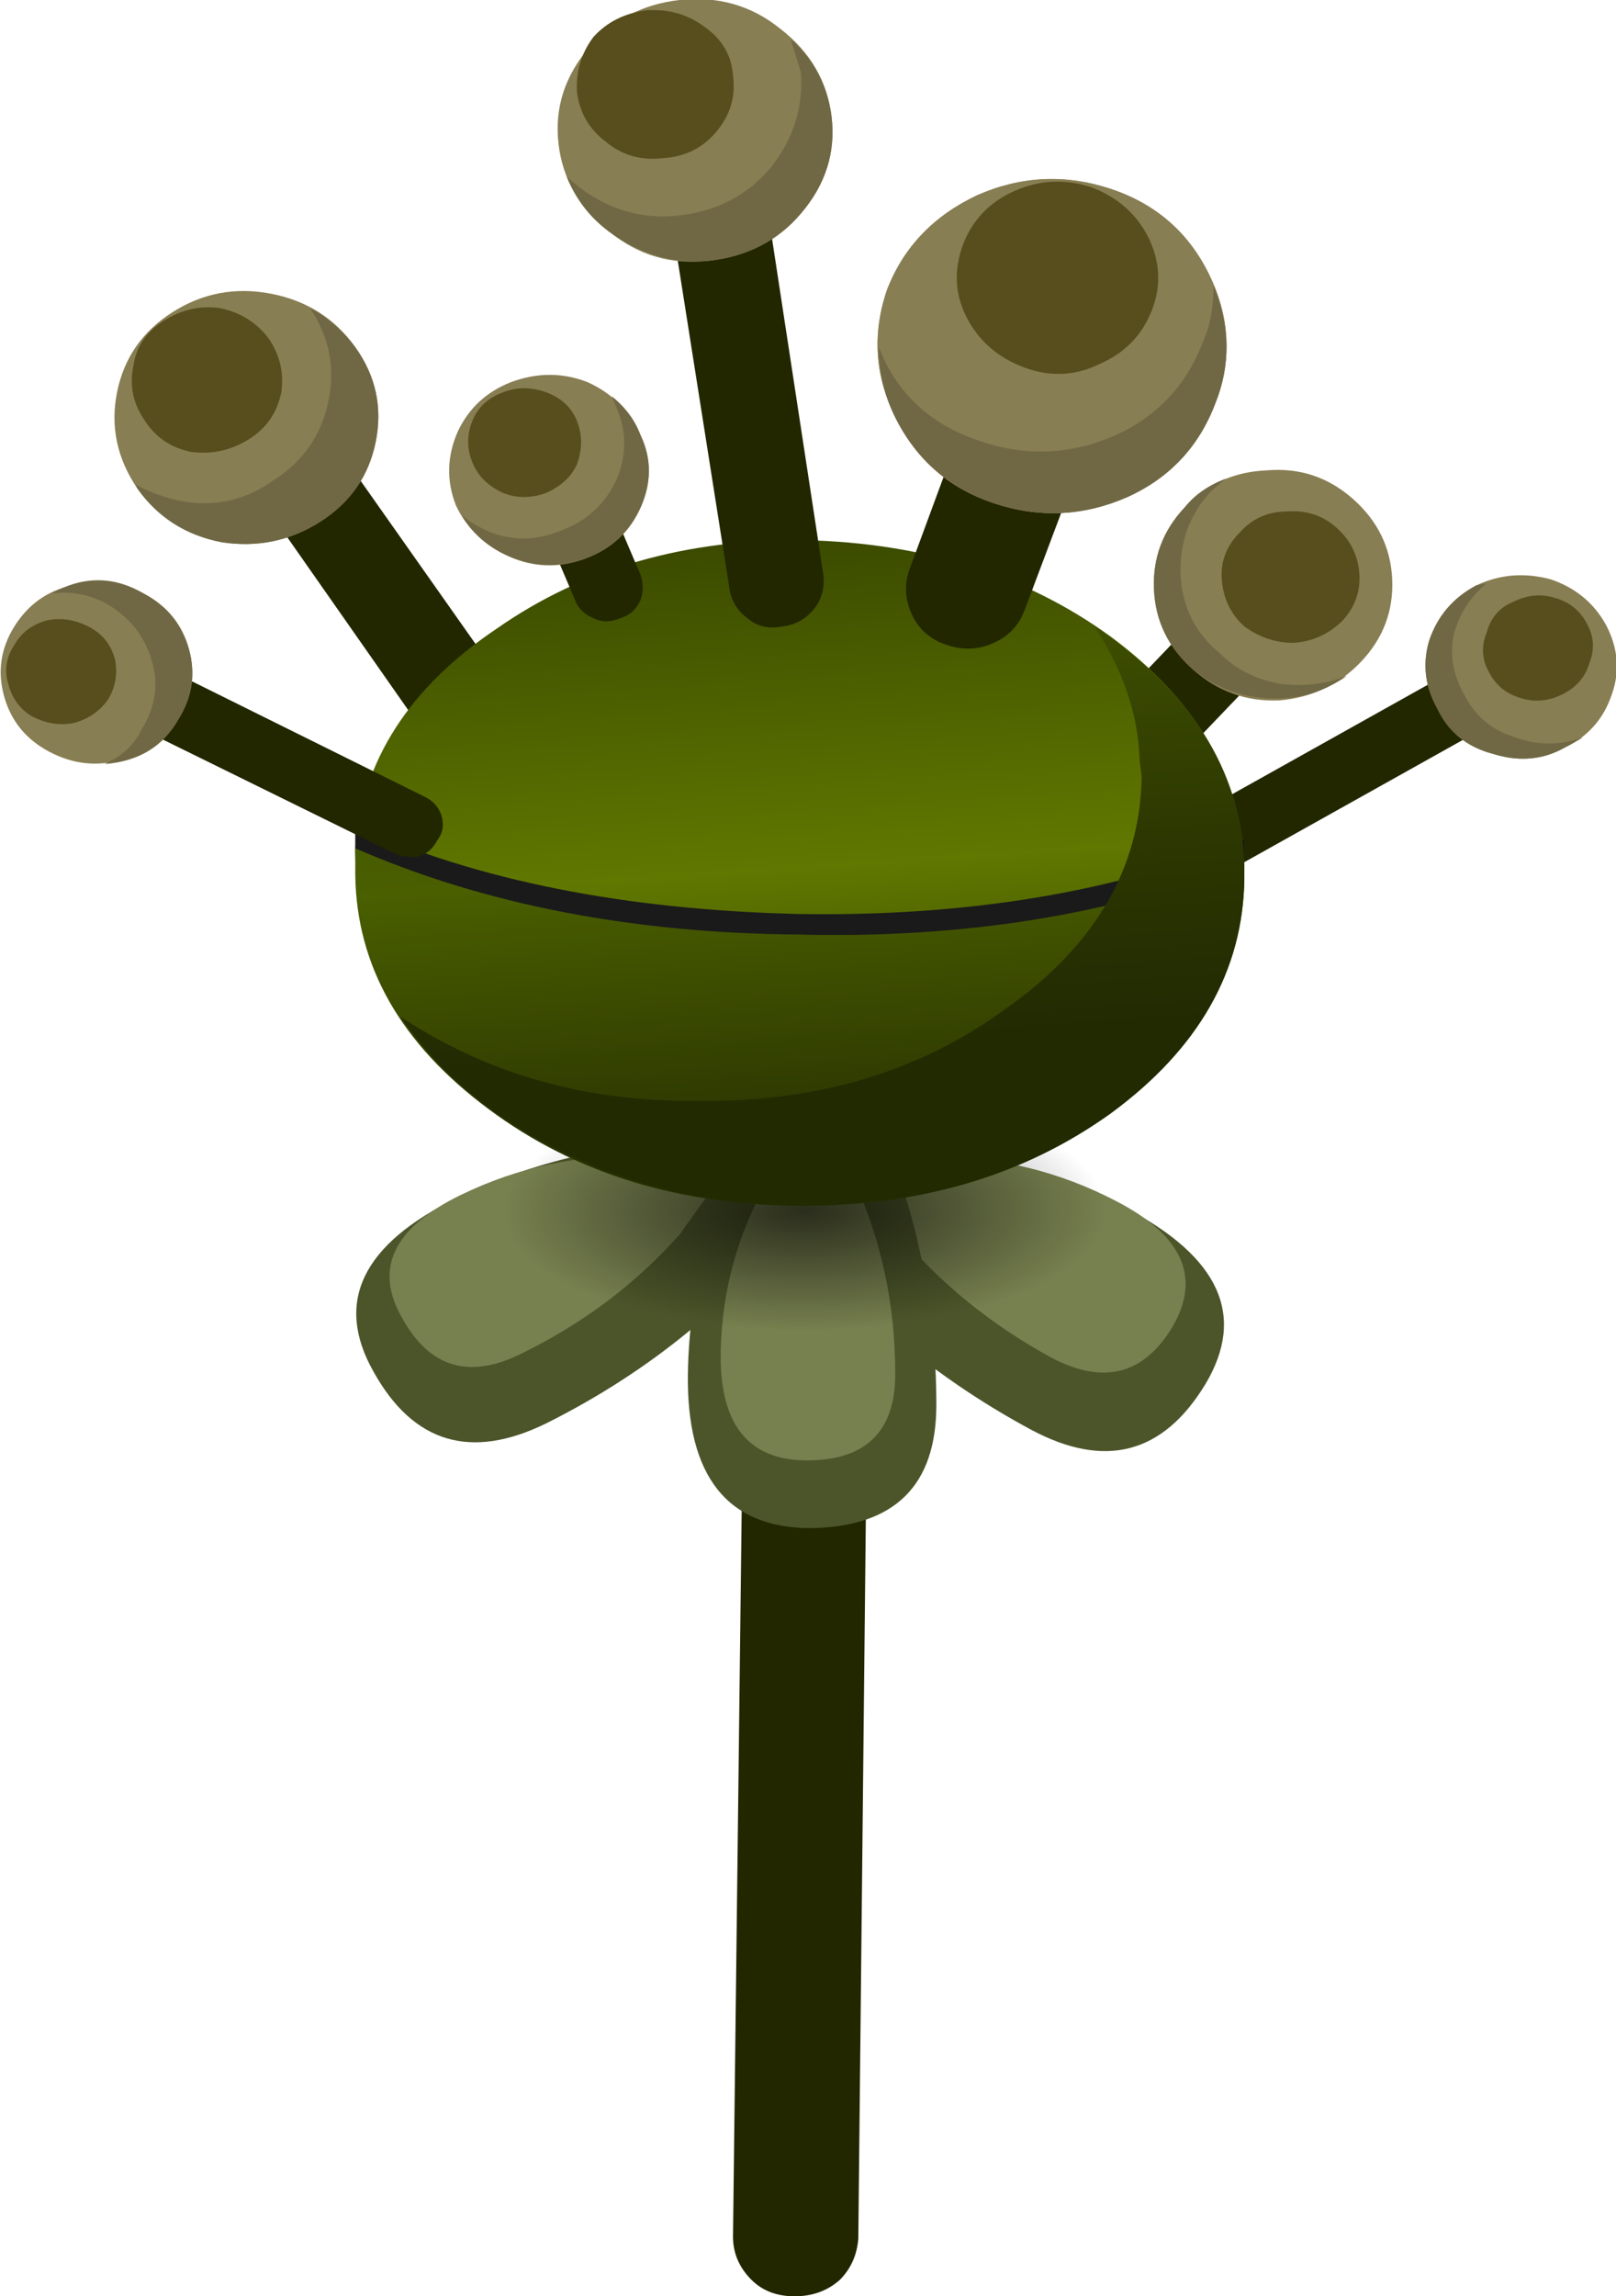 <?xml version="1.0" encoding="iso-8859-1"?>
<!-- Generator: Adobe Illustrator 15.1.0, SVG Export Plug-In . SVG Version: 6.00 Build 0)  -->
<!DOCTYPE svg PUBLIC "-//W3C//DTD SVG 1.1//EN" "http://www.w3.org/Graphics/SVG/1.1/DTD/svg11.dtd">
<svg version="1.1" id="underground_x5F_plant2" xmlns="http://www.w3.org/2000/svg" xmlns:xlink="http://www.w3.org/1999/xlink"
	 x="0px" y="0px" width="39.35px" height="55.9px" viewBox="0 0 39.35 55.9" style="enable-background:new 0 0 39.35 55.9;"
	 xml:space="preserve">
<symbol  id="FlashAICB_x2F_underground_x5F_plant2_x2F__x3C_Path_x3E_" viewBox="0 -14.101 20.55 14.101">
	<g id="Layer_1_3_">
		
			<linearGradient id="SVGID_1_" gradientUnits="userSpaceOnUse" x1="16856.953" y1="-574.027" x2="16881.986" y2="-574.027" gradientTransform="matrix(-0.068 0.998 -0.998 -0.068 582.883 -16872.557)">
			<stop  offset="0" style="stop-color:#222A02"/>
			<stop  offset="0.176" style="stop-color:#2C3701"/>
			<stop  offset="0.506" style="stop-color:#475B00"/>
			<stop  offset="0.533" style="stop-color:#4A5F00"/>
			<stop  offset="1" style="stop-color:#3B4A00"/>
		</linearGradient>
		<path style="fill-rule:evenodd;clip-rule:evenodd;fill:url(#SVGID_1_);" d="M20.55-5.75v-0.4c-0.033-2.233-1.117-4.133-3.25-5.7
			c-2.133-1.533-4.7-2.283-7.7-2.25c-2.1,0.033-4.017,0.483-5.75,1.35C2.183-11.917,0.9-10.833,0-9.5
			c2.067-1.367,4.417-2.05,7.05-2.05c3-0.067,5.567,0.683,7.7,2.25c2.167,1.533,3.267,3.417,3.3,5.65L18-3.25
			c-0.033,1.1-0.4,2.183-1.1,3.25C19.233-1.567,20.45-3.483,20.55-5.75z"/>
	</g>
</symbol>
<symbol  id="FlashAICB_x2F_underground_x5F_plant2_x2F__x3C_Path_x3E__x5F_18" viewBox="-0.001 -8.704 21.651 8.704">
	<g id="Layer_1_2_">
		<path style="fill-rule:evenodd;clip-rule:evenodd;fill:#1A1A1A;" d="M0,0c2.967-1.333,6.567-2.05,10.8-2.15
			c4.1-0.067,7.717,0.533,10.85,1.8v-0.4c-0.033-2.267-1.117-4.167-3.25-5.7c-2.133-1.566-4.7-2.316-7.7-2.25
			C7.733-8.667,5.2-7.833,3.1-6.2C1-4.6-0.033-2.683,0-0.45V0z"/>
	</g>
</symbol>
<g>
	<g>
		<g>
			<g>
				<path style="fill-rule:evenodd;clip-rule:evenodd;fill:#222700;" d="M30.1,21.1c-0.466,0.233-0.833,0.133-1.1-0.3
					c-0.1-0.2-0.116-0.4-0.05-0.6c0.066-0.233,0.2-0.4,0.399-0.5l5.9-3.3c0.5-0.233,0.866-0.117,1.1,0.35
					c0.134,0.167,0.15,0.367,0.051,0.6c-0.067,0.2-0.2,0.35-0.4,0.45L30.1,21.1z"/>
				<path style="fill-rule:evenodd;clip-rule:evenodd;fill:#887E53;" d="M38.1,18.2c-0.533,0.3-1.116,0.35-1.75,0.15
					c-0.633-0.167-1.083-0.533-1.35-1.1c-0.3-0.533-0.366-1.083-0.2-1.65c0.2-0.6,0.584-1.05,1.15-1.35
					c0.566-0.267,1.166-0.317,1.8-0.15c0.6,0.2,1.05,0.566,1.35,1.1c0.301,0.566,0.351,1.133,0.15,1.7
					C39.05,17.5,38.667,17.933,38.1,18.2z"/>
				<path style="fill-rule:evenodd;clip-rule:evenodd;fill:#706844;" d="M35.65,16.9c0.267,0.533,0.683,0.883,1.25,1.05
					c0.533,0.2,1.083,0.2,1.649,0c-0.233,0.133-0.383,0.216-0.45,0.25c-0.533,0.3-1.116,0.35-1.75,0.15
					c-0.633-0.167-1.083-0.533-1.35-1.1c-0.3-0.533-0.366-1.083-0.2-1.65c0.2-0.6,0.584-1.05,1.15-1.35l0.25-0.05
					c-0.4,0.333-0.667,0.75-0.8,1.25C35.3,15.95,35.384,16.433,35.65,16.9z"/>
				<path style="fill-rule:evenodd;clip-rule:evenodd;fill:#584E1D;" d="M38.05,16.9c-0.333,0.167-0.666,0.2-1,0.1
					c-0.366-0.1-0.633-0.317-0.8-0.65c-0.167-0.3-0.184-0.617-0.05-0.95c0.1-0.367,0.316-0.617,0.649-0.75
					c0.334-0.167,0.667-0.2,1-0.1c0.367,0.1,0.634,0.317,0.801,0.65c0.166,0.3,0.183,0.617,0.05,0.95
					C38.6,16.483,38.384,16.733,38.05,16.9z"/>
				<path style="fill-rule:evenodd;clip-rule:evenodd;fill:#222700;" d="M7.65,10.1l5.25,7.45c0.167,0.233,0.217,0.517,0.15,0.85
					c-0.033,0.3-0.183,0.533-0.45,0.7c-0.267,0.167-0.55,0.217-0.85,0.15c-0.333-0.067-0.583-0.217-0.75-0.45l-5.25-7.5
					c-0.167-0.233-0.217-0.5-0.15-0.8c0.033-0.3,0.183-0.533,0.45-0.7c0.267-0.167,0.567-0.216,0.9-0.15
					C7.25,9.683,7.483,9.833,7.65,10.1z"/>
				<path style="fill-rule:evenodd;clip-rule:evenodd;fill:#887E53;" d="M8.65,8.45c0.5,0.7,0.667,1.466,0.5,2.3
					c-0.167,0.833-0.617,1.483-1.35,1.95c-0.733,0.466-1.533,0.633-2.4,0.5c-0.867-0.167-1.55-0.6-2.05-1.3
					c-0.5-0.733-0.667-1.517-0.5-2.35C3.017,8.717,3.467,8.067,4.2,7.6c0.733-0.467,1.533-0.617,2.4-0.45
					C7.467,7.317,8.15,7.75,8.65,8.45z"/>
				<path style="fill-rule:evenodd;clip-rule:evenodd;fill:#706844;" d="M8.65,8.45c0.5,0.7,0.667,1.466,0.5,2.3
					c-0.167,0.833-0.617,1.483-1.35,1.95c-0.733,0.466-1.533,0.633-2.4,0.5c-0.867-0.167-1.55-0.6-2.05-1.3L3.3,11.8
					c1.233,0.633,2.35,0.6,3.35-0.1C7.383,11.233,7.833,10.583,8,9.75C8.167,8.95,8.017,8.2,7.55,7.5
					C7.983,7.733,8.35,8.05,8.65,8.45z"/>
				<path style="fill-rule:evenodd;clip-rule:evenodd;fill:#584E1D;" d="M6.55,8.25c0.267,0.4,0.367,0.833,0.3,1.3
					c-0.1,0.5-0.367,0.883-0.8,1.15c-0.433,0.267-0.9,0.367-1.4,0.3c-0.5-0.1-0.883-0.367-1.15-0.8C3.233,9.8,3.15,9.367,3.25,8.9
					C3.317,8.433,3.567,8.067,4,7.8c0.433-0.267,0.883-0.367,1.35-0.3C5.85,7.6,6.25,7.85,6.55,8.25z"/>
				<path style="fill-rule:evenodd;clip-rule:evenodd;fill:#222700;" d="M29.9,14.25c0.466-0.467,0.949-0.483,1.449-0.05
					c0.233,0.167,0.351,0.4,0.351,0.7c0,0.267-0.084,0.5-0.25,0.7l-2.2,2.3c-0.2,0.2-0.434,0.317-0.7,0.35c-0.3,0-0.55-0.1-0.75-0.3
					c-0.233-0.167-0.35-0.4-0.35-0.7c0-0.267,0.083-0.5,0.25-0.7L29.9,14.25z"/>
				<path style="fill-rule:evenodd;clip-rule:evenodd;fill:#887E53;" d="M33.15,16.1c-0.534,0.566-1.2,0.883-2,0.95
					c-0.801,0.034-1.5-0.216-2.101-0.75c-0.6-0.533-0.916-1.183-0.95-1.95c-0.033-0.767,0.217-1.434,0.75-2
					c0.534-0.567,1.2-0.867,2-0.9c0.801-0.067,1.5,0.167,2.101,0.7c0.6,0.533,0.916,1.184,0.95,1.95
					C33.934,14.867,33.684,15.533,33.15,16.1z"/>
				<path style="fill-rule:evenodd;clip-rule:evenodd;fill:#706844;" d="M28.85,12.35c0.233-0.3,0.567-0.533,1-0.7l-0.35,0.3
					c-0.533,0.566-0.783,1.25-0.75,2.05c0.033,0.767,0.35,1.4,0.95,1.9c0.399,0.4,0.899,0.65,1.5,0.75c0.566,0.067,1.1,0,1.6-0.2
					c-0.566,0.4-1.2,0.583-1.899,0.55c-0.7-0.033-1.317-0.267-1.851-0.7c-0.6-0.533-0.916-1.183-0.95-1.95
					C28.066,13.583,28.316,12.917,28.85,12.35z"/>
				<path style="fill-rule:evenodd;clip-rule:evenodd;fill:#584E1D;" d="M32.7,15.1c-0.334,0.333-0.733,0.517-1.2,0.55
					c-0.434,0-0.833-0.133-1.2-0.4c-0.333-0.3-0.517-0.683-0.55-1.15c-0.033-0.434,0.116-0.817,0.45-1.15
					c0.3-0.333,0.684-0.5,1.149-0.5c0.467-0.034,0.867,0.1,1.2,0.4c0.334,0.3,0.517,0.667,0.55,1.1
					C33.134,14.383,33,14.767,32.7,15.1z"/>
				<path style="fill-rule:evenodd;clip-rule:evenodd;fill:#222700;" d="M21.25,21L20.9,54.5c-0.034,0.4-0.184,0.733-0.45,1
					c-0.3,0.267-0.667,0.4-1.101,0.4c-0.433,0-0.783-0.134-1.05-0.4c-0.3-0.3-0.45-0.65-0.45-1.05l0.4-33.5
					c0.033-0.4,0.2-0.733,0.5-1c0.3-0.3,0.65-0.434,1.05-0.4c0.4,0,0.75,0.15,1.05,0.45C21.15,20.267,21.283,20.6,21.25,21z"/>
				<g>
					<path style="fill-rule:evenodd;clip-rule:evenodd;fill:#4C552A;" d="M18.2,28.2l2.8-0.35c2.233,0,4.366,0.516,6.4,1.55
						c2.3,1.199,2.949,2.633,1.949,4.3c-1.033,1.7-2.449,2.066-4.25,1.1c-2.1-1.133-3.883-2.566-5.35-4.3L18.2,28.2z"/>
					<path style="fill-rule:evenodd;clip-rule:evenodd;fill:#77804F;" d="M20.75,28.4l1.95-0.25c1.6,0,3.1,0.366,4.5,1.1
						c1.6,0.833,2.05,1.85,1.35,3.05c-0.7,1.167-1.684,1.417-2.95,0.75c-1.466-0.8-2.716-1.816-3.75-3.05L20.75,28.4z"/>
				</g>
				<g>
					<path style="fill-rule:evenodd;clip-rule:evenodd;fill:#4C552A;" d="M20.35,28.25c-0.333,0.634-0.866,1.384-1.6,2.25
						c-1.5,1.7-3.317,3.083-5.45,4.15c-1.833,0.899-3.233,0.483-4.2-1.25c-0.967-1.7-0.283-3.117,2.05-4.25
						c2.033-0.967,4.184-1.417,6.45-1.351C18.733,27.867,19.65,28.017,20.35,28.25z"/>
					<path style="fill-rule:evenodd;clip-rule:evenodd;fill:#77804F;" d="M17.7,28.45l-1.15,1.6c-1.066,1.2-2.35,2.167-3.85,2.9
						c-1.267,0.633-2.233,0.35-2.9-0.851c-0.7-1.199-0.233-2.199,1.4-3c1.433-0.699,2.95-1.017,4.55-0.949
						C16.55,28.184,17.2,28.283,17.7,28.45z"/>
				</g>
				<g>
					<path style="fill-rule:evenodd;clip-rule:evenodd;fill:#4C552A;" d="M20.15,25.2l1.35,2.4c0.866,2.1,1.3,4.3,1.3,6.6
						c0,1.967-1.017,2.967-3.05,3c-2.033,0-3.033-1.25-3-3.75c0.033-2.2,0.617-4.233,1.75-6.1L20.15,25.2z"/>
					<path style="fill-rule:evenodd;clip-rule:evenodd;fill:#77804F;" d="M19.9,27.15l0.949,1.7c0.634,1.434,0.95,2.967,0.95,4.601
						c0,1.399-0.717,2.1-2.149,2.1c-1.434,0-2.134-0.883-2.101-2.649c0.034-1.534,0.434-2.95,1.2-4.25L19.9,27.15z"/>
					
						<radialGradient id="SVGID_2_" cx="30.064" cy="-15.608" r="3.078" gradientTransform="matrix(0.13 0.992 2.483 -0.057 54.448 -1.248)" gradientUnits="userSpaceOnUse">
						<stop  offset="0" style="stop-color:#000000;stop-opacity:0.647"/>
						<stop  offset="0.957" style="stop-color:#000000;stop-opacity:0"/>
					</radialGradient>
					<path style="fill-rule:evenodd;clip-rule:evenodd;fill:url(#SVGID_2_);" d="M20,32.5c-2.133,0.066-3.983-0.184-5.55-0.75
						c-1.6-0.566-2.45-1.283-2.55-2.15c-0.133-0.833,0.517-1.566,1.95-2.2c1.433-0.633,3.217-0.983,5.35-1.05
						c2.133-0.033,3.983,0.233,5.55,0.8c1.6,0.567,2.45,1.267,2.55,2.1c0.134,0.833-0.517,1.583-1.95,2.25
						C23.917,32.134,22.134,32.467,20,32.5z"/>
				</g>
				
					<linearGradient id="SVGID_3_" gradientUnits="userSpaceOnUse" x1="-31.645" y1="18.02" x2="-14.305" y2="18.02" gradientTransform="matrix(-0.068 -0.998 0.998 -0.068 -7.359684e-005 7.853508e-004)">
					<stop  offset="0" style="stop-color:#222A02"/>
					<stop  offset="0.129" style="stop-color:#2C3701"/>
					<stop  offset="0.365" style="stop-color:#495B00"/>
					<stop  offset="0.533" style="stop-color:#607800"/>
					<stop  offset="0.941" style="stop-color:#3F5000"/>
					<stop  offset="1" style="stop-color:#3B4A00"/>
				</linearGradient>
				<path style="fill-rule:evenodd;clip-rule:evenodd;fill:url(#SVGID_3_);" d="M19.6,13.15c2.9,0.067,5.384,0.85,7.45,2.35
					c2.066,1.533,3.15,3.367,3.25,5.5c-3.2,1.267-6.816,1.85-10.85,1.75c-4.067-0.033-7.667-0.733-10.8-2.1
					c0.167-2.133,1.317-3.917,3.45-5.35C14.2,13.833,16.7,13.117,19.6,13.15z"/>
				
					<use xlink:href="#FlashAICB_x2F_underground_x5F_plant2_x2F__x3C_Path_x3E__x5F_18"  width="21.651" height="8.704" x="-0.001" y="-8.704" transform="matrix(1 0 0 -1 8.65 20.1)" style="overflow:visible;opacity:0.5;enable-background:new    ;"/>
				
					<linearGradient id="SVGID_4_" gradientUnits="userSpaceOnUse" x1="-31.642" y1="17.992" x2="-14.302" y2="17.992" gradientTransform="matrix(-0.068 -0.998 0.998 -0.068 -7.359684e-005 7.853508e-004)">
					<stop  offset="0" style="stop-color:#222A02"/>
					<stop  offset="0.176" style="stop-color:#2C3701"/>
					<stop  offset="0.506" style="stop-color:#475B00"/>
					<stop  offset="0.533" style="stop-color:#4A5F00"/>
					<stop  offset="1" style="stop-color:#3B4A00"/>
				</linearGradient>
				<path style="fill-rule:evenodd;clip-rule:evenodd;fill:url(#SVGID_4_);" d="M8.65,20.65c3.133,1.367,6.733,2.067,10.8,2.1
					c4.033,0.1,7.649-0.483,10.85-1.75v0.4c-0.033,2.233-1.116,4.133-3.25,5.7c-2.133,1.534-4.7,2.284-7.7,2.25
					c-3-0.033-5.55-0.866-7.649-2.5c-2.067-1.6-3.083-3.517-3.05-5.75V20.65z"/>
				<path style="fill-rule:evenodd;clip-rule:evenodd;fill:#222700;" d="M26.55,10.6l-1.6,4.25c-0.134,0.367-0.384,0.633-0.75,0.8
					c-0.367,0.167-0.75,0.184-1.15,0.05c-0.399-0.133-0.684-0.383-0.85-0.75c-0.167-0.367-0.184-0.733-0.05-1.1l1.55-4.2
					c0.166-0.367,0.434-0.633,0.8-0.8c0.366-0.2,0.75-0.233,1.15-0.1c0.399,0.167,0.683,0.417,0.85,0.75
					C26.667,9.867,26.684,10.233,26.55,10.6z"/>
				<path style="fill-rule:evenodd;clip-rule:evenodd;fill:#887E53;" d="M29.6,9.8c-0.399,1.067-1.116,1.833-2.149,2.3
					c-1.066,0.467-2.15,0.517-3.25,0.15c-1.101-0.367-1.9-1.067-2.4-2.1c-0.5-1-0.566-2.033-0.2-3.1c0.4-1.033,1.134-1.8,2.2-2.3
					c1.066-0.467,2.15-0.517,3.25-0.15c1.101,0.367,1.9,1.066,2.4,2.1C29.95,7.733,30,8.767,29.6,9.8z"/>
				<path style="fill-rule:evenodd;clip-rule:evenodd;fill:#887E53;" d="M29.6,9.8c-0.399,1.067-1.116,1.833-2.149,2.3
					c-1.066,0.467-2.15,0.517-3.25,0.15c-1.101-0.367-1.9-1.067-2.4-2.1c-0.5-1-0.566-2.033-0.2-3.1c0.4-1.033,1.134-1.8,2.2-2.3
					c1.066-0.467,2.15-0.517,3.25-0.15c1.101,0.367,1.9,1.066,2.4,2.1C29.95,7.733,30,8.767,29.6,9.8z"/>
				<path style="fill-rule:evenodd;clip-rule:evenodd;fill:#706844;" d="M29.55,6.95c0.4,1,0.417,1.95,0.05,2.85
					c-0.399,1.067-1.116,1.833-2.149,2.3c-1.066,0.467-2.15,0.517-3.25,0.15c-0.867-0.3-1.55-0.8-2.05-1.5s-0.75-1.467-0.75-2.3
					c0.433,1.133,1.267,1.9,2.5,2.3c1.1,0.367,2.183,0.317,3.25-0.15c1.033-0.467,1.75-1.233,2.149-2.3
					C29.467,7.933,29.55,7.483,29.55,6.95z"/>
				<path style="fill-rule:evenodd;clip-rule:evenodd;fill:#584E1D;" d="M28.05,7.55c-0.233,0.6-0.649,1.034-1.25,1.3
					c-0.6,0.3-1.217,0.333-1.85,0.1c-0.634-0.233-1.101-0.633-1.4-1.2s-0.333-1.167-0.1-1.8c0.233-0.6,0.649-1.034,1.25-1.3
					c0.6-0.267,1.217-0.3,1.85-0.1c0.634,0.233,1.101,0.633,1.4,1.2C28.25,6.35,28.283,6.95,28.05,7.55z"/>
				<path style="fill-rule:evenodd;clip-rule:evenodd;fill:#222700;" d="M18.5,3.85L20.05,14c0.033,0.333-0.05,0.617-0.25,0.85
					s-0.45,0.367-0.75,0.4c-0.333,0.067-0.617,0-0.85-0.2c-0.267-0.2-0.417-0.466-0.45-0.8L16.15,4.1
					c-0.033-0.3,0.05-0.567,0.25-0.8c0.2-0.233,0.467-0.383,0.8-0.45c0.333-0.033,0.617,0.05,0.85,0.25
					C18.317,3.3,18.467,3.55,18.5,3.85z"/>
				<path style="fill-rule:evenodd;clip-rule:evenodd;fill:#887E53;" d="M20.25,2.85c0.1,0.867-0.15,1.65-0.75,2.35
					c-0.567,0.667-1.317,1.05-2.25,1.15c-0.9,0.1-1.7-0.133-2.4-0.7C14.117,5.083,13.7,4.367,13.6,3.5s0.15-1.65,0.75-2.35
					c0.566-0.667,1.3-1.05,2.2-1.15C17.483-0.1,18.3,0.133,19,0.7C19.733,1.267,20.15,1.983,20.25,2.85z"/>
				<path style="fill-rule:evenodd;clip-rule:evenodd;fill:#706844;" d="M19.5,1.75l-0.25-0.8c0.566,0.5,0.9,1.133,1,1.9
					c0.1,0.867-0.15,1.65-0.75,2.35c-0.567,0.667-1.317,1.05-2.25,1.15c-0.733,0.066-1.433-0.1-2.1-0.5
					c-0.633-0.367-1.083-0.883-1.35-1.55c0.8,0.733,1.7,1.05,2.7,0.95c0.933-0.1,1.683-0.483,2.25-1.15
					C19.316,3.4,19.566,2.617,19.5,1.75z"/>
				<path style="fill-rule:evenodd;clip-rule:evenodd;fill:#584E1D;" d="M17.85,1.85c0.066,0.5-0.067,0.95-0.4,1.35
					c-0.333,0.4-0.767,0.617-1.3,0.65c-0.533,0.066-1-0.067-1.4-0.4c-0.4-0.3-0.633-0.7-0.7-1.2c-0.033-0.5,0.1-0.95,0.4-1.35
					c0.333-0.367,0.767-0.583,1.3-0.65c0.533-0.033,1,0.1,1.4,0.4C17.583,0.95,17.817,1.35,17.85,1.85z"/>
				<path style="fill-rule:evenodd;clip-rule:evenodd;fill:#222700;" d="M14.6,11.65l1,2.35c0.066,0.2,0.066,0.4,0,0.6
					c-0.1,0.233-0.267,0.383-0.5,0.45c-0.233,0.1-0.45,0.1-0.65,0c-0.233-0.1-0.383-0.25-0.45-0.45l-1-2.35
					c-0.167-0.533,0-0.883,0.5-1.05c0.2-0.1,0.417-0.1,0.65,0C14.35,11.267,14.5,11.417,14.6,11.65z"/>
				<path style="fill-rule:evenodd;clip-rule:evenodd;fill:#887E53;" d="M15.6,10.6c0.267,0.566,0.267,1.15,0,1.75
					s-0.717,1.017-1.35,1.25S13,13.817,12.4,13.55c-0.6-0.267-1.033-0.683-1.3-1.25c-0.233-0.6-0.217-1.2,0.05-1.8
					c0.267-0.567,0.7-0.967,1.3-1.2c0.633-0.233,1.25-0.233,1.85,0C14.9,9.567,15.333,10,15.6,10.6z"/>
				<path style="fill-rule:evenodd;clip-rule:evenodd;fill:#706844;" d="M15.6,10.6c0.267,0.566,0.267,1.15,0,1.75
					s-0.717,1.017-1.35,1.25c-0.567,0.2-1.133,0.2-1.7,0c-0.566-0.2-1-0.55-1.3-1.05c0.767,0.6,1.583,0.717,2.45,0.35
					c0.6-0.233,1.033-0.633,1.3-1.2c0.267-0.6,0.267-1.2,0-1.8l-0.1-0.25C15.233,9.917,15.467,10.233,15.6,10.6z"/>
				<path style="fill-rule:evenodd;clip-rule:evenodd;fill:#584E1D;" d="M14.05,10.25c0.133,0.333,0.133,0.683,0,1.05
					c-0.133,0.3-0.383,0.534-0.75,0.7c-0.367,0.133-0.716,0.133-1.05,0c-0.367-0.167-0.617-0.417-0.75-0.75s-0.133-0.667,0-1
					s0.383-0.567,0.75-0.7c0.333-0.133,0.683-0.133,1.05,0S13.917,9.917,14.05,10.25z"/>
				<path style="fill-rule:evenodd;clip-rule:evenodd;fill:#222700;" d="M10.35,19.4c0.2,0.1,0.333,0.25,0.4,0.45
					c0.067,0.233,0.033,0.433-0.1,0.6c-0.1,0.2-0.25,0.333-0.45,0.4c-0.233,0.033-0.45,0-0.65-0.1l-6.1-3
					c-0.467-0.3-0.567-0.667-0.3-1.1c0.333-0.433,0.717-0.517,1.15-0.25L10.35,19.4z"/>
				<path style="fill-rule:evenodd;clip-rule:evenodd;fill:#887E53;" d="M3.5,14.45c0.567,0.3,0.933,0.75,1.1,1.35
					c0.167,0.6,0.083,1.167-0.25,1.7c-0.3,0.533-0.767,0.867-1.4,1c-0.6,0.167-1.184,0.1-1.75-0.2c-0.567-0.3-0.934-0.75-1.1-1.35
					c-0.167-0.6-0.083-1.167,0.25-1.7c0.333-0.533,0.8-0.867,1.4-1C2.383,14.083,2.967,14.15,3.5,14.45z"/>
				<path style="fill-rule:evenodd;clip-rule:evenodd;fill:#706844;" d="M3.5,14.45c0.567,0.3,0.933,0.75,1.1,1.35
					c0.167,0.6,0.083,1.167-0.25,1.7c-0.367,0.667-0.967,1.033-1.8,1.1c0.434-0.2,0.733-0.483,0.9-0.85
					c0.333-0.533,0.417-1.083,0.25-1.65c-0.167-0.6-0.534-1.067-1.1-1.4c-0.434-0.233-0.883-0.317-1.35-0.25
					C2.017,14.017,2.767,14.017,3.5,14.45z"/>
				<path style="fill-rule:evenodd;clip-rule:evenodd;fill:#584E1D;" d="M2.15,15.25c0.333,0.167,0.55,0.433,0.65,0.8
					C2.867,16.383,2.817,16.7,2.65,17c-0.2,0.3-0.483,0.5-0.85,0.6c-0.333,0.066-0.667,0.017-1-0.15c-0.3-0.167-0.5-0.434-0.6-0.8
					C0.1,16.317,0.15,16,0.35,15.7c0.167-0.3,0.433-0.5,0.8-0.6C1.483,15.033,1.817,15.083,2.15,15.25z"/>
			</g>
		</g>
	</g>
	
		<use xlink:href="#FlashAICB_x2F_underground_x5F_plant2_x2F__x3C_Path_x3E_"  width="20.55" height="14.101" y="-14.101" transform="matrix(1 0 0 -1 9.75 15.25)" style="overflow:visible;opacity:0.301;enable-background:new    ;"/>
</g>
</svg>
